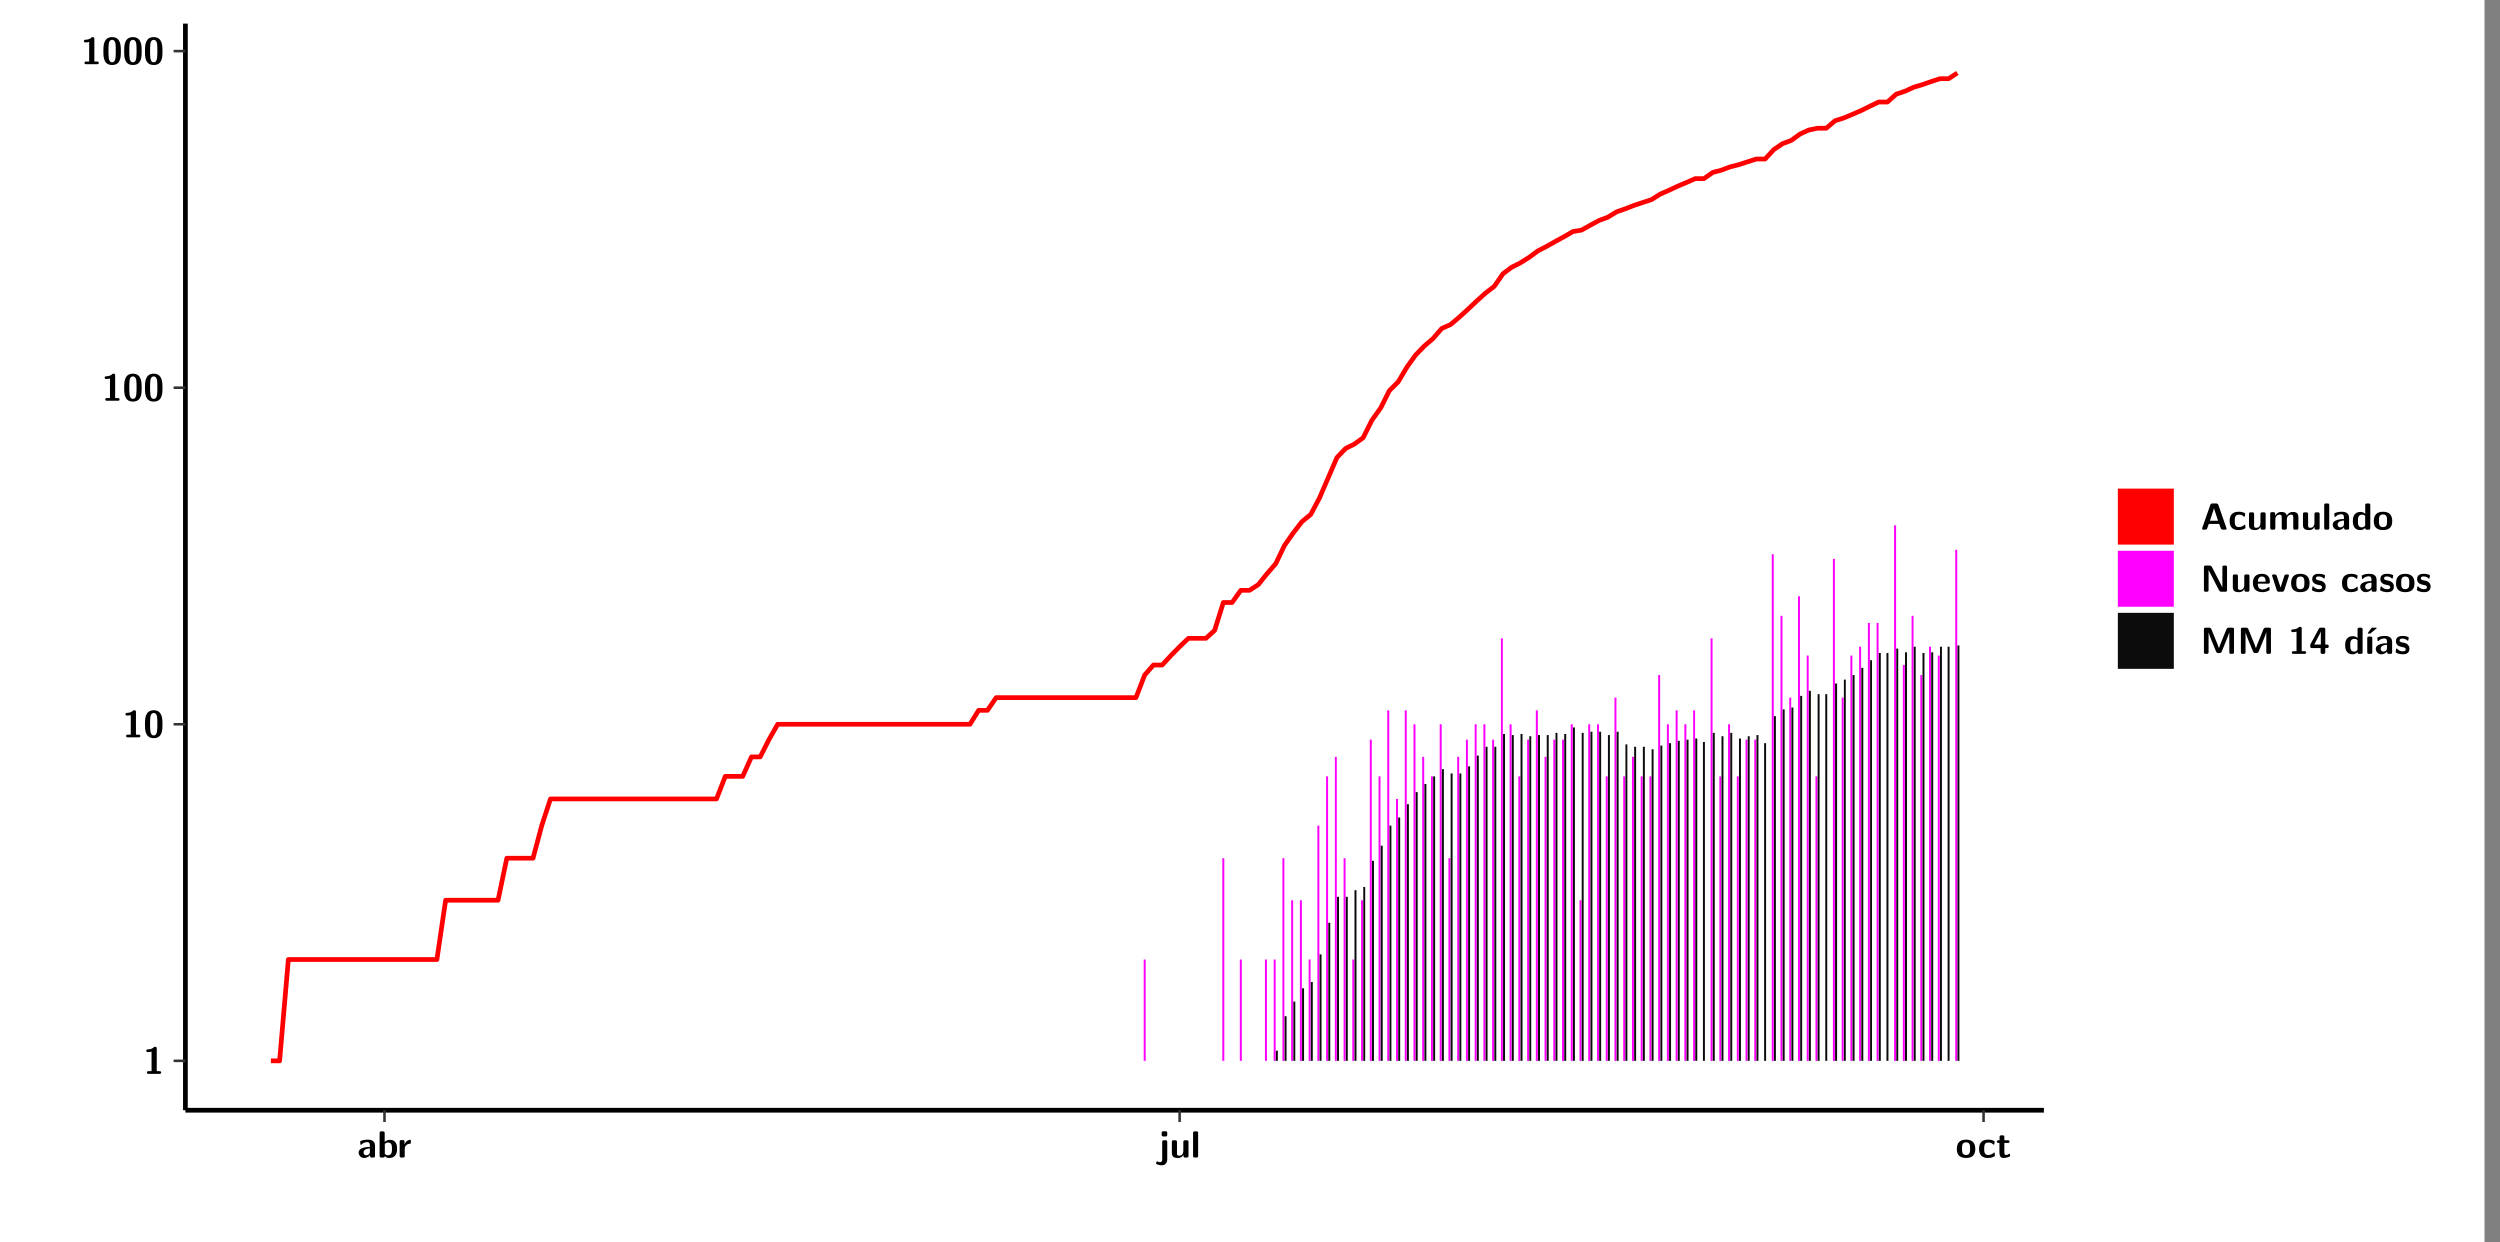 <?xml version="1.0" encoding="UTF-8"?>
<svg xmlns="http://www.w3.org/2000/svg" xmlns:xlink="http://www.w3.org/1999/xlink" width="579.653pt" height="288pt" viewBox="0 0 579.653 288" version="1.1">
<rect x="0" y="0" width="579.653" height="288" fill="#808080" stroke="none"/>
<defs>
<g>
<symbol overflow="visible" id="glyph0-0">
<path style="stroke:none;" d=""/>
</symbol>
<symbol overflow="visible" id="glyph0-1">
<path style="stroke:none;" d="M 3.109 -5.859 C 3.109 -6.016 3.109 -6.281 2.719 -6.281 C 2.547 -6.281 2.516 -6.266 2.406 -6.156 C 2.25 -6.016 1.922 -5.688 1.047 -5.672 C 0.891 -5.672 0.672 -5.609 0.672 -5.359 C 0.672 -5.047 0.969 -5.047 1.094 -5.047 C 1.344 -5.047 1.656 -5.078 1.906 -5.156 L 1.906 -0.625 L 1.234 -0.625 C 1.109 -0.625 0.812 -0.625 0.812 -0.312 C 0.812 0 1.109 0 1.234 0 L 3.719 0 C 3.828 0 4.141 0 4.141 -0.312 C 4.141 -0.625 3.828 -0.625 3.719 -0.625 L 3.109 -0.625 Z M 3.109 -5.859 "/>
</symbol>
<symbol overflow="visible" id="glyph0-2">
<path style="stroke:none;" d="M 4.438 -3 C 4.438 -4.203 4.438 -6.281 2.406 -6.281 C 0.375 -6.281 0.375 -4.219 0.375 -3 C 0.375 -1.812 0.375 0.188 2.406 0.188 C 4.438 0.188 4.438 -1.781 4.438 -3 Z M 2.406 -0.438 C 1.75 -0.438 1.656 -1.25 1.625 -1.484 C 1.562 -1.953 1.562 -2.766 1.562 -3.125 C 1.562 -3.641 1.562 -4.203 1.625 -4.641 C 1.641 -4.875 1.734 -5.641 2.406 -5.641 C 3.047 -5.641 3.156 -4.906 3.188 -4.734 C 3.25 -4.281 3.25 -3.594 3.25 -3.125 C 3.25 -2.625 3.25 -1.953 3.188 -1.469 C 3.156 -1.234 3.062 -0.438 2.406 -0.438 Z M 2.406 -0.438 "/>
</symbol>
<symbol overflow="visible" id="glyph0-3">
<path style="stroke:none;" d="M 4.062 -2.766 C 4.062 -4.156 2.734 -4.156 2.297 -4.156 C 1.891 -4.156 1.453 -4.125 0.859 -3.891 C 0.672 -3.797 0.625 -3.781 0.625 -3.688 C 0.625 -3.625 0.688 -3.109 0.688 -3.047 C 0.703 -2.984 0.75 -2.938 0.812 -2.938 C 0.844 -2.938 0.875 -2.969 0.906 -3 C 1.281 -3.391 1.719 -3.578 2.266 -3.578 C 2.734 -3.578 2.875 -3.297 2.875 -2.781 L 2.875 -2.469 C 2.562 -2.469 0.266 -2.453 0.266 -1.172 C 0.266 -0.547 0.766 0.094 1.531 0.094 C 1.828 0.094 2.484 0.016 2.906 -0.594 L 2.906 -0.422 C 2.906 -0.141 2.969 0 3.328 0 L 3.641 0 C 3.984 0 4.062 -0.109 4.062 -0.422 Z M 2.875 -1.344 C 2.875 -0.531 2.047 -0.531 2.016 -0.531 C 1.641 -0.531 1.406 -0.844 1.406 -1.188 C 1.406 -2.047 2.625 -2.109 2.875 -2.109 Z M 2.875 -1.344 "/>
</symbol>
<symbol overflow="visible" id="glyph0-4">
<path style="stroke:none;" d="M 1.703 -5.656 C 1.703 -5.938 1.641 -6.078 1.281 -6.078 L 0.953 -6.078 C 0.641 -6.078 0.531 -5.984 0.531 -5.656 L 0.531 -0.422 C 0.531 -0.109 0.625 0 0.953 0 L 1.312 0 C 1.453 0 1.719 0 1.734 -0.344 C 2.125 0.094 2.578 0.094 2.719 0.094 C 4.578 0.094 4.578 -1.594 4.578 -2.031 C 4.578 -2.453 4.578 -4.109 2.938 -4.109 C 2.219 -4.109 1.781 -3.703 1.703 -3.625 Z M 1.734 -3.172 C 1.844 -3.281 2.109 -3.484 2.5 -3.484 C 3.391 -3.484 3.391 -2.672 3.391 -2.016 C 3.391 -1.375 3.391 -0.531 2.406 -0.531 C 2.047 -0.531 1.828 -0.75 1.734 -0.875 Z M 1.734 -3.172 "/>
</symbol>
<symbol overflow="visible" id="glyph0-5">
<path style="stroke:none;" d="M 1.703 -2.016 C 1.703 -2.844 2.391 -3.188 2.938 -3.219 C 3.109 -3.234 3.125 -3.234 3.125 -3.469 L 3.125 -3.875 C 3.125 -4.047 3.125 -4.109 2.969 -4.109 C 2.719 -4.109 2.078 -4.031 1.672 -3.078 L 1.656 -3.078 L 1.656 -3.641 C 1.656 -3.922 1.594 -4.062 1.234 -4.062 L 0.953 -4.062 C 0.641 -4.062 0.531 -3.969 0.531 -3.641 L 0.531 -0.422 C 0.531 -0.109 0.625 0 0.953 0 L 1.281 0 C 1.609 0 1.703 -0.109 1.703 -0.422 Z M 1.703 -2.016 "/>
</symbol>
<symbol overflow="visible" id="glyph0-6">
<path style="stroke:none;" d="M 1.969 -5.672 C 1.969 -5.953 1.906 -6.094 1.547 -6.094 L 1.094 -6.094 C 0.766 -6.094 0.672 -5.984 0.672 -5.672 L 0.672 -5.312 C 0.672 -5.031 0.734 -4.891 1.094 -4.891 L 1.547 -4.891 C 1.875 -4.891 1.969 -5 1.969 -5.312 Z M 0.797 0.484 C 0.797 0.703 0.797 1.062 0.25 1.062 C 0.156 1.062 -0.094 1.031 -0.266 0.922 C -0.359 0.875 -0.375 0.875 -0.406 0.875 C -0.484 0.875 -0.5 0.922 -0.547 1.094 C -0.609 1.281 -0.625 1.359 -0.625 1.391 C -0.625 1.547 0.109 1.797 0.656 1.797 C 1.625 1.797 1.969 1.141 1.969 0.281 L 1.969 -3.594 C 1.969 -3.875 1.906 -4.016 1.547 -4.016 L 1.219 -4.016 C 0.891 -4.016 0.797 -3.906 0.797 -3.594 Z M 0.797 0.484 "/>
</symbol>
<symbol overflow="visible" id="glyph0-7">
<path style="stroke:none;" d="M 4.391 -3.594 C 4.391 -3.875 4.328 -4.016 3.969 -4.016 L 3.609 -4.016 C 3.281 -4.016 3.188 -3.906 3.188 -3.594 L 3.188 -1.516 C 3.188 -0.938 2.891 -0.438 2.266 -0.438 C 1.766 -0.438 1.719 -0.562 1.719 -1.031 L 1.719 -3.594 C 1.719 -3.875 1.656 -4.016 1.297 -4.016 L 0.953 -4.016 C 0.625 -4.016 0.531 -3.922 0.531 -3.594 L 0.531 -1.109 C 0.531 -0.172 1.031 0.094 1.953 0.094 C 2.188 0.094 2.812 0.094 3.219 -0.656 L 3.219 -0.422 C 3.219 -0.141 3.281 0 3.641 0 L 3.969 0 C 4.297 0 4.391 -0.109 4.391 -0.422 Z M 4.391 -3.594 "/>
</symbol>
<symbol overflow="visible" id="glyph0-8">
<path style="stroke:none;" d="M 1.703 -5.656 C 1.703 -5.938 1.641 -6.078 1.281 -6.078 L 0.953 -6.078 C 0.641 -6.078 0.531 -5.984 0.531 -5.656 L 0.531 -0.422 C 0.531 -0.109 0.625 0 0.953 0 L 1.281 0 C 1.609 0 1.703 -0.109 1.703 -0.422 Z M 1.703 -5.656 "/>
</symbol>
<symbol overflow="visible" id="glyph0-9">
<path style="stroke:none;" d="M 4.547 -1.969 C 4.547 -3.406 3.844 -4.156 2.406 -4.156 C 0.953 -4.156 0.266 -3.391 0.266 -1.969 C 0.266 -0.547 1.031 0.094 2.406 0.094 C 3.781 0.094 4.547 -0.531 4.547 -1.969 Z M 2.406 -0.594 C 1.469 -0.594 1.469 -1.375 1.469 -2.078 C 1.469 -2.75 1.469 -3.531 2.406 -3.531 C 3.344 -3.531 3.344 -2.766 3.344 -2.078 C 3.344 -1.391 3.344 -0.594 2.406 -0.594 Z M 2.406 -0.594 "/>
</symbol>
<symbol overflow="visible" id="glyph0-10">
<path style="stroke:none;" d="M 4 -0.438 C 4 -0.531 3.969 -0.938 3.953 -1.047 C 3.953 -1.078 3.938 -1.172 3.844 -1.172 C 3.812 -1.172 3.797 -1.172 3.703 -1.078 C 3.562 -0.953 3.141 -0.594 2.422 -0.594 C 1.516 -0.594 1.516 -1.469 1.516 -2.031 C 1.516 -2.75 1.562 -3.484 2.453 -3.484 C 3.031 -3.484 3.266 -3.344 3.578 -3.078 C 3.688 -2.984 3.703 -2.984 3.734 -2.984 C 3.828 -2.984 3.844 -3.062 3.844 -3.094 C 3.859 -3.172 3.953 -3.656 3.953 -3.703 C 3.953 -3.781 3.891 -3.812 3.75 -3.891 C 3.328 -4.078 3.062 -4.156 2.453 -4.156 C 1.141 -4.156 0.328 -3.547 0.328 -2.016 C 0.328 -0.562 1.078 0.094 2.406 0.094 C 2.641 0.094 3.172 0.094 3.75 -0.203 C 4 -0.344 4 -0.344 4 -0.438 Z M 4 -0.438 "/>
</symbol>
<symbol overflow="visible" id="glyph0-11">
<path style="stroke:none;" d="M 1.906 -3.391 L 2.688 -3.391 C 2.797 -3.391 3.109 -3.391 3.109 -3.703 C 3.109 -4.016 2.797 -4.016 2.688 -4.016 L 1.906 -4.016 L 1.906 -4.75 C 1.906 -5.016 1.844 -5.156 1.484 -5.156 L 1.219 -5.156 C 0.906 -5.156 0.797 -5.062 0.797 -4.75 L 0.797 -4.016 L 0.594 -4.016 C 0.5 -4.016 0.172 -4.016 0.172 -3.703 C 0.172 -3.391 0.484 -3.391 0.594 -3.391 L 0.766 -3.391 L 0.766 -1.172 C 0.766 -0.281 1.094 0.094 1.688 0.094 C 1.766 0.094 2.156 0.094 2.609 -0.047 C 2.766 -0.094 3.266 -0.25 3.266 -0.406 C 3.266 -0.438 3.25 -0.5 3.203 -0.688 C 3.156 -0.859 3.141 -0.906 3.062 -0.906 C 3.016 -0.906 3 -0.906 2.953 -0.844 C 2.859 -0.781 2.625 -0.594 2.25 -0.594 C 2.047 -0.594 1.906 -0.734 1.906 -1.312 Z M 1.906 -3.391 "/>
</symbol>
<symbol overflow="visible" id="glyph0-12">
<path style="stroke:none;" d="M 4.156 -5.703 C 4.031 -6.078 3.766 -6.078 3.594 -6.078 L 2.828 -6.078 C 2.641 -6.078 2.391 -6.078 2.266 -5.703 L 0.406 -0.406 C 0.375 -0.297 0.375 -0.281 0.375 -0.234 C 0.375 0 0.594 0 0.703 0 L 1.031 0 C 1.188 0 1.453 0 1.578 -0.344 L 1.922 -1.328 L 4.344 -1.328 L 4.641 -0.484 C 4.75 -0.172 4.812 0 5.234 0 L 5.703 0 C 5.828 0 6.047 0 6.047 -0.234 C 6.047 -0.281 6.047 -0.297 6 -0.406 Z M 2.812 -3.938 C 2.938 -4.328 3.062 -4.656 3.125 -4.969 L 3.141 -4.969 C 3.188 -4.766 3.188 -4.75 3.25 -4.547 L 4.078 -2.078 L 2.188 -2.078 Z M 2.812 -3.938 "/>
</symbol>
<symbol overflow="visible" id="glyph0-13">
<path style="stroke:none;" d="M 7.062 -2.844 C 7.062 -3.75 6.672 -4.109 5.781 -4.109 C 5.156 -4.109 4.688 -3.828 4.359 -3.25 C 4.219 -4.078 3.484 -4.109 3.109 -4.109 C 2.938 -4.109 2.578 -4.109 2.188 -3.828 C 1.906 -3.625 1.734 -3.344 1.672 -3.203 L 1.672 -3.641 C 1.672 -3.922 1.609 -4.062 1.25 -4.062 L 0.953 -4.062 C 0.625 -4.062 0.531 -3.969 0.531 -3.641 L 0.531 -0.422 C 0.531 -0.109 0.625 0 0.953 0 L 1.297 0 C 1.625 0 1.719 -0.109 1.719 -0.422 L 1.719 -2.359 C 1.719 -3.141 2.25 -3.484 2.688 -3.484 C 3.109 -3.484 3.203 -3.297 3.203 -2.828 L 3.203 -0.422 C 3.203 -0.109 3.297 0 3.625 0 L 3.969 0 C 4.297 0 4.391 -0.109 4.391 -0.422 L 4.391 -2.359 C 4.391 -3.141 4.922 -3.484 5.359 -3.484 C 5.781 -3.484 5.875 -3.297 5.875 -2.828 L 5.875 -0.422 C 5.875 -0.109 5.969 0 6.297 0 L 6.641 0 C 6.984 0 7.062 -0.109 7.062 -0.422 Z M 7.062 -2.844 "/>
</symbol>
<symbol overflow="visible" id="glyph0-14">
<path style="stroke:none;" d="M 4.375 -5.656 C 4.375 -5.938 4.312 -6.078 3.953 -6.078 L 3.625 -6.078 C 3.297 -6.078 3.203 -5.969 3.203 -5.656 L 3.203 -3.672 C 2.812 -4.047 2.375 -4.109 2.109 -4.109 C 0.328 -4.109 0.328 -2.422 0.328 -2 C 0.328 -1.594 0.328 0.094 2.062 0.094 C 2.422 0.094 2.812 -0.016 3.188 -0.406 C 3.188 -0.094 3.297 0 3.609 0 L 3.953 0 C 4.281 0 4.375 -0.109 4.375 -0.422 Z M 3.188 -1.094 C 3.188 -0.953 3.188 -0.875 2.922 -0.688 C 2.703 -0.547 2.5 -0.531 2.406 -0.531 C 1.516 -0.531 1.516 -1.344 1.516 -2 C 1.516 -2.656 1.516 -3.484 2.5 -3.484 C 2.75 -3.484 2.984 -3.391 3.188 -3.203 Z M 3.188 -1.094 "/>
</symbol>
<symbol overflow="visible" id="glyph0-15">
<path style="stroke:none;" d="M 2.656 -5.734 C 2.469 -6.078 2.203 -6.078 2.031 -6.078 L 1.219 -6.078 C 0.906 -6.078 0.797 -5.984 0.797 -5.656 L 0.797 -0.422 C 0.797 -0.109 0.891 0 1.219 0 L 1.453 0 C 1.781 0 1.875 -0.109 1.875 -0.422 L 1.875 -5.016 L 1.891 -5.016 L 4.297 -0.344 C 4.484 0 4.75 0 4.922 0 L 5.734 0 C 6.062 0 6.156 -0.109 6.156 -0.422 L 6.156 -5.656 C 6.156 -5.938 6.094 -6.078 5.734 -6.078 L 5.5 -6.078 C 5.156 -6.078 5.078 -5.969 5.078 -5.656 L 5.078 -1.062 L 5.062 -1.062 Z M 2.656 -5.734 "/>
</symbol>
<symbol overflow="visible" id="glyph0-16">
<path style="stroke:none;" d="M 3.781 -1.875 C 3.984 -1.875 4.203 -1.891 4.203 -2.281 C 4.203 -3.406 3.672 -4.156 2.359 -4.156 C 0.969 -4.156 0.266 -3.375 0.266 -2.047 C 0.266 -0.609 1.109 0.094 2.484 0.094 C 2.812 0.094 3.312 0.047 3.891 -0.234 C 4.078 -0.328 4.141 -0.359 4.141 -0.469 C 4.141 -0.531 4.125 -0.781 4.109 -0.844 C 4.078 -1.125 4.062 -1.125 3.984 -1.125 C 3.953 -1.125 3.938 -1.125 3.844 -1.047 C 3.328 -0.594 2.797 -0.531 2.516 -0.531 C 1.531 -0.531 1.422 -1.312 1.391 -1.875 Z M 1.406 -2.344 C 1.422 -2.875 1.609 -3.531 2.359 -3.531 C 3.062 -3.531 3.203 -3.031 3.219 -2.344 Z M 1.406 -2.344 "/>
</symbol>
<symbol overflow="visible" id="glyph0-17">
<path style="stroke:none;" d="M 4.109 -3.609 C 4.141 -3.719 4.141 -3.75 4.141 -3.766 C 4.141 -4.016 3.922 -4.016 3.797 -4.016 L 3.609 -4.016 C 3.25 -4.016 3.141 -3.891 3.062 -3.641 L 2.203 -0.984 L 1.328 -3.641 C 1.266 -3.828 1.203 -4.016 0.781 -4.016 L 0.578 -4.016 C 0.453 -4.016 0.234 -4.016 0.234 -3.766 C 0.234 -3.75 0.234 -3.719 0.266 -3.609 L 1.312 -0.375 C 1.438 0 1.703 0 1.859 0 L 2.5 0 C 2.672 0 2.938 0 3.062 -0.375 Z M 4.109 -3.609 "/>
</symbol>
<symbol overflow="visible" id="glyph0-18">
<path style="stroke:none;" d="M 3.469 -1.234 C 3.469 -1.734 3.203 -2.031 3.047 -2.172 C 2.703 -2.484 2.391 -2.547 2.031 -2.609 C 1.547 -2.703 1.188 -2.766 1.188 -3.109 C 1.188 -3.469 1.484 -3.547 1.828 -3.547 C 2.406 -3.547 2.719 -3.328 2.953 -3.125 C 3.047 -3.047 3.062 -3.047 3.094 -3.047 C 3.188 -3.047 3.203 -3.125 3.203 -3.156 C 3.219 -3.219 3.312 -3.719 3.312 -3.766 C 3.312 -3.906 2.844 -4.031 2.75 -4.062 C 2.406 -4.156 2.125 -4.156 1.891 -4.156 C 1.5 -4.156 0.328 -4.156 0.328 -2.906 C 0.328 -2.484 0.516 -2.219 0.75 -2 C 1.062 -1.734 1.406 -1.672 1.906 -1.562 C 2.156 -1.531 2.609 -1.453 2.609 -1.062 C 2.609 -0.656 2.266 -0.594 1.922 -0.594 C 1.531 -0.594 1.047 -0.703 0.625 -1.188 C 0.594 -1.234 0.562 -1.266 0.516 -1.266 C 0.422 -1.266 0.406 -1.188 0.391 -1.125 C 0.375 -1.016 0.266 -0.516 0.266 -0.422 C 0.266 -0.266 0.922 -0.062 0.922 -0.047 C 1.406 0.094 1.766 0.094 1.922 0.094 C 2.359 0.094 3.469 0.062 3.469 -1.234 Z M 3.469 -1.234 "/>
</symbol>
<symbol overflow="visible" id="glyph0-19">
<path style="stroke:none;" d="M 4.859 -2.859 C 4.688 -2.422 4.359 -1.609 4.281 -1.312 C 4.203 -1.625 3.844 -2.484 3.656 -2.953 L 2.531 -5.719 C 2.391 -6.078 2.109 -6.078 1.953 -6.078 L 1.219 -6.078 C 0.906 -6.078 0.797 -5.984 0.797 -5.656 L 0.797 -0.422 C 0.797 -0.109 0.891 0 1.219 0 L 1.453 0 C 1.781 0 1.875 -0.109 1.875 -0.422 L 1.875 -4.953 L 1.891 -4.953 C 1.984 -4.562 2.375 -3.578 2.578 -3.062 L 3.609 -0.562 C 3.766 -0.188 3.969 -0.188 4.266 -0.188 C 4.562 -0.188 4.781 -0.188 4.938 -0.562 L 6.062 -3.328 C 6.141 -3.531 6.625 -4.719 6.672 -4.953 L 6.688 -4.953 L 6.688 -0.422 C 6.688 -0.141 6.75 0 7.109 0 L 7.344 0 C 7.672 0 7.766 -0.109 7.766 -0.422 L 7.766 -5.656 C 7.766 -5.938 7.703 -6.078 7.344 -6.078 L 6.609 -6.078 C 6.391 -6.078 6.172 -6.062 6.016 -5.703 Z M 4.859 -2.859 "/>
</symbol>
<symbol overflow="visible" id="glyph0-20">
<path style="stroke:none;" d="M 0.344 -2.297 C 0.266 -2.172 0.266 -2.141 0.266 -1.984 L 0.266 -1.766 C 0.266 -1.484 0.328 -1.344 0.688 -1.344 L 2.672 -1.344 L 2.672 -0.422 C 2.672 -0.141 2.719 0 3.078 0 L 3.328 0 C 3.656 0 3.75 -0.109 3.75 -0.422 L 3.75 -1.344 L 4.125 -1.344 C 4.391 -1.344 4.547 -1.406 4.547 -1.75 C 4.547 -2.078 4.422 -2.172 4.125 -2.172 L 3.75 -2.172 L 3.75 -5.656 C 3.75 -5.984 3.656 -6.078 3.328 -6.078 L 2.688 -6.078 C 2.531 -6.078 2.391 -6.078 2.281 -5.875 Z M 1.188 -2.172 C 2.578 -4.75 2.672 -5.016 2.703 -5.156 L 2.719 -5.156 L 2.719 -2.172 Z M 1.188 -2.172 "/>
</symbol>
<symbol overflow="visible" id="glyph0-21">
<path style="stroke:none;" d="M 3.906 -5.844 C 3.953 -5.875 4 -5.922 4 -5.969 C 4 -6.078 3.906 -6.078 3.766 -6.078 L 3.047 -6.078 C 2.875 -6.078 2.859 -6.078 2.781 -5.984 L 2.031 -4.953 C 1.953 -4.859 1.953 -4.844 1.953 -4.828 C 1.953 -4.703 2.047 -4.703 2.188 -4.703 L 2.516 -4.703 Z M 3.906 -5.844 "/>
</symbol>
<symbol overflow="visible" id="glyph0-22">
<path style="stroke:none;" d="M 1.703 -3.594 C 1.703 -3.875 1.641 -4.016 1.281 -4.016 L 0.953 -4.016 C 0.641 -4.016 0.531 -3.922 0.531 -3.594 L 0.531 -0.422 C 0.531 -0.109 0.625 0 0.953 0 L 1.281 0 C 1.609 0 1.703 -0.109 1.703 -0.422 Z M 1.703 -3.594 "/>
</symbol>
</g>
<clipPath id="clip1">
  <path d="M 0 0 L 576.008 0 L 576.008 288 L 0 288 Z M 0 0 "/>
</clipPath>
<clipPath id="clip2">
  <path d="M 42.988 5.477 L 473.898 5.477 L 473.898 257.414 L 42.988 257.414 Z M 42.988 5.477 "/>
</clipPath>
</defs>
<g id="surface1">
<g clip-path="url(#clip1)" clip-rule="nonzero">
<path style="fill-rule:nonzero;fill:rgb(100%,100%,100%);fill-opacity:1;stroke-width:0.598;stroke-linecap:round;stroke-linejoin:round;stroke:rgb(100%,100%,100%);stroke-opacity:1;stroke-miterlimit:10;" d="M 0 0 L 0 288.004 L 576.008 288.004 L 576.008 0 Z M 0 0 " transform="matrix(1,0,0,-1,0,288)"/>
</g>
<g clip-path="url(#clip2)" clip-rule="nonzero">
<path style=" stroke:none;fill-rule:nonzero;fill:rgb(100%,100%,100%);fill-opacity:1;" d="M 42.988 257.414 L 42.988 5.477 L 473.898 5.477 L 473.898 257.414 Z M 42.988 257.414 "/>
</g>
<path style=" stroke:none;fill-rule:nonzero;fill:rgb(100%,0%,100%);fill-opacity:1;" d="M 265.18 245.969 L 265.18 222.477 L 265.637 222.477 L 265.637 245.969 Z M 265.18 245.969 "/>
<path style=" stroke:none;fill-rule:nonzero;fill:rgb(100%,0%,100%);fill-opacity:1;" d="M 283.41 245.969 L 283.41 198.984 L 283.871 198.984 L 283.871 245.969 Z M 283.41 245.969 "/>
<path style=" stroke:none;fill-rule:nonzero;fill:rgb(100%,0%,100%);fill-opacity:1;" d="M 287.465 245.969 L 287.465 222.477 L 287.926 222.477 L 287.926 245.969 Z M 287.465 245.969 "/>
<path style=" stroke:none;fill-rule:nonzero;fill:rgb(100%,0%,100%);fill-opacity:1;" d="M 293.293 245.969 L 293.293 222.477 L 293.754 222.477 L 293.754 245.969 Z M 293.293 245.969 "/>
<path style=" stroke:none;fill-rule:nonzero;fill:rgb(100%,0%,100%);fill-opacity:1;" d="M 295.316 245.969 L 295.316 222.477 L 295.773 222.477 L 295.773 245.969 Z M 295.316 245.969 "/>
<path style=" stroke:none;fill-rule:nonzero;fill:rgb(4.999%,4.999%,4.999%);fill-opacity:1;" d="M 295.824 245.969 L 295.824 243.625 L 296.281 243.625 L 296.281 245.969 Z M 295.824 245.969 "/>
<path style=" stroke:none;fill-rule:nonzero;fill:rgb(100%,0%,100%);fill-opacity:1;" d="M 297.348 245.969 L 297.348 198.984 L 297.797 198.984 L 297.797 245.969 Z M 297.348 245.969 "/>
<path style=" stroke:none;fill-rule:nonzero;fill:rgb(4.999%,4.999%,4.999%);fill-opacity:1;" d="M 297.848 245.969 L 297.848 235.617 L 298.305 235.617 L 298.305 245.969 Z M 297.848 245.969 "/>
<path style=" stroke:none;fill-rule:nonzero;fill:rgb(100%,0%,100%);fill-opacity:1;" d="M 299.371 245.969 L 299.371 208.734 L 299.828 208.734 L 299.828 245.969 Z M 299.371 245.969 "/>
<path style=" stroke:none;fill-rule:nonzero;fill:rgb(4.999%,4.999%,4.999%);fill-opacity:1;" d="M 299.879 245.969 L 299.879 232.219 L 300.328 232.219 L 300.328 245.969 Z M 299.879 245.969 "/>
<path style=" stroke:none;fill-rule:nonzero;fill:rgb(100%,0%,100%);fill-opacity:1;" d="M 301.395 245.969 L 301.395 208.734 L 301.852 208.734 L 301.852 245.969 Z M 301.395 245.969 "/>
<path style=" stroke:none;fill-rule:nonzero;fill:rgb(4.999%,4.999%,4.999%);fill-opacity:1;" d="M 301.902 245.969 L 301.902 229.141 L 302.359 229.141 L 302.359 245.969 Z M 301.902 245.969 "/>
<path style=" stroke:none;fill-rule:nonzero;fill:rgb(100%,0%,100%);fill-opacity:1;" d="M 303.426 245.969 L 303.426 222.477 L 303.875 222.477 L 303.875 245.969 Z M 303.426 245.969 "/>
<path style=" stroke:none;fill-rule:nonzero;fill:rgb(4.999%,4.999%,4.999%);fill-opacity:1;" d="M 303.926 245.969 L 303.926 227.695 L 304.383 227.695 L 304.383 245.969 Z M 303.926 245.969 "/>
<path style=" stroke:none;fill-rule:nonzero;fill:rgb(100%,0%,100%);fill-opacity:1;" d="M 305.449 245.969 L 305.449 191.422 L 305.906 191.422 L 305.906 245.969 Z M 305.449 245.969 "/>
<path style=" stroke:none;fill-rule:nonzero;fill:rgb(4.999%,4.999%,4.999%);fill-opacity:1;" d="M 305.957 245.969 L 305.957 221.281 L 306.414 221.281 L 306.414 245.969 Z M 305.957 245.969 "/>
<path style=" stroke:none;fill-rule:nonzero;fill:rgb(100%,0%,100%);fill-opacity:1;" d="M 307.473 245.969 L 307.473 180.012 L 307.93 180.012 L 307.93 245.969 Z M 307.473 245.969 "/>
<path style=" stroke:none;fill-rule:nonzero;fill:rgb(4.999%,4.999%,4.999%);fill-opacity:1;" d="M 307.98 245.969 L 307.98 213.957 L 308.438 213.957 L 308.438 245.969 Z M 307.98 245.969 "/>
<path style=" stroke:none;fill-rule:nonzero;fill:rgb(100%,0%,100%);fill-opacity:1;" d="M 309.504 245.969 L 309.504 175.492 L 309.953 175.492 L 309.953 245.969 Z M 309.504 245.969 "/>
<path style=" stroke:none;fill-rule:nonzero;fill:rgb(4.999%,4.999%,4.999%);fill-opacity:1;" d="M 310.012 245.969 L 310.012 207.93 L 310.461 207.93 L 310.461 245.969 Z M 310.012 245.969 "/>
<path style=" stroke:none;fill-rule:nonzero;fill:rgb(100%,0%,100%);fill-opacity:1;" d="M 311.527 245.969 L 311.527 198.984 L 311.984 198.984 L 311.984 245.969 Z M 311.527 245.969 "/>
<path style=" stroke:none;fill-rule:nonzero;fill:rgb(4.999%,4.999%,4.999%);fill-opacity:1;" d="M 312.035 245.969 L 312.035 207.93 L 312.492 207.93 L 312.492 245.969 Z M 312.035 245.969 "/>
<path style=" stroke:none;fill-rule:nonzero;fill:rgb(100%,0%,100%);fill-opacity:1;" d="M 313.547 245.969 L 313.547 222.477 L 314.008 222.477 L 314.008 245.969 Z M 313.547 245.969 "/>
<path style=" stroke:none;fill-rule:nonzero;fill:rgb(4.999%,4.999%,4.999%);fill-opacity:1;" d="M 314.055 245.969 L 314.055 206.395 L 314.516 206.395 L 314.516 245.969 Z M 314.055 245.969 "/>
<path style=" stroke:none;fill-rule:nonzero;fill:rgb(100%,0%,100%);fill-opacity:1;" d="M 315.582 245.969 L 315.582 208.734 L 316.039 208.734 L 316.039 245.969 Z M 315.582 245.969 "/>
<path style=" stroke:none;fill-rule:nonzero;fill:rgb(4.999%,4.999%,4.999%);fill-opacity:1;" d="M 316.09 245.969 L 316.09 205.648 L 316.535 205.648 L 316.535 245.969 Z M 316.09 245.969 "/>
<path style=" stroke:none;fill-rule:nonzero;fill:rgb(100%,0%,100%);fill-opacity:1;" d="M 317.602 245.969 L 317.602 171.496 L 318.062 171.496 L 318.062 245.969 Z M 317.602 245.969 "/>
<path style=" stroke:none;fill-rule:nonzero;fill:rgb(4.999%,4.999%,4.999%);fill-opacity:1;" d="M 318.109 245.969 L 318.109 199.59 L 318.57 199.59 L 318.57 245.969 Z M 318.109 245.969 "/>
<path style=" stroke:none;fill-rule:nonzero;fill:rgb(100%,0%,100%);fill-opacity:1;" d="M 319.637 245.969 L 319.637 180.012 L 320.082 180.012 L 320.082 245.969 Z M 319.637 245.969 "/>
<path style=" stroke:none;fill-rule:nonzero;fill:rgb(4.999%,4.999%,4.999%);fill-opacity:1;" d="M 320.133 245.969 L 320.133 196.082 L 320.594 196.082 L 320.594 245.969 Z M 320.133 245.969 "/>
<path style=" stroke:none;fill-rule:nonzero;fill:rgb(100%,0%,100%);fill-opacity:1;" d="M 321.656 245.969 L 321.656 164.699 L 322.117 164.699 L 322.117 245.969 Z M 321.656 245.969 "/>
<path style=" stroke:none;fill-rule:nonzero;fill:rgb(4.999%,4.999%,4.999%);fill-opacity:1;" d="M 322.168 245.969 L 322.168 191.422 L 322.613 191.422 L 322.613 245.969 Z M 322.168 245.969 "/>
<path style=" stroke:none;fill-rule:nonzero;fill:rgb(100%,0%,100%);fill-opacity:1;" d="M 323.68 245.969 L 323.68 185.242 L 324.137 185.242 L 324.137 245.969 Z M 323.68 245.969 "/>
<path style=" stroke:none;fill-rule:nonzero;fill:rgb(4.999%,4.999%,4.999%);fill-opacity:1;" d="M 324.188 245.969 L 324.188 189.539 L 324.648 189.539 L 324.648 245.969 Z M 324.188 245.969 "/>
<path style=" stroke:none;fill-rule:nonzero;fill:rgb(100%,0%,100%);fill-opacity:1;" d="M 325.711 245.969 L 325.711 164.699 L 326.16 164.699 L 326.16 245.969 Z M 325.711 245.969 "/>
<path style=" stroke:none;fill-rule:nonzero;fill:rgb(4.999%,4.999%,4.999%);fill-opacity:1;" d="M 326.211 245.969 L 326.211 186.469 L 326.668 186.469 L 326.668 245.969 Z M 326.211 245.969 "/>
<path style=" stroke:none;fill-rule:nonzero;fill:rgb(100%,0%,100%);fill-opacity:1;" d="M 327.734 245.969 L 327.734 167.93 L 328.195 167.93 L 328.195 245.969 Z M 327.734 245.969 "/>
<path style=" stroke:none;fill-rule:nonzero;fill:rgb(4.999%,4.999%,4.999%);fill-opacity:1;" d="M 328.242 245.969 L 328.242 183.66 L 328.703 183.66 L 328.703 245.969 Z M 328.242 245.969 "/>
<path style=" stroke:none;fill-rule:nonzero;fill:rgb(100%,0%,100%);fill-opacity:1;" d="M 329.758 245.969 L 329.758 175.492 L 330.215 175.492 L 330.215 245.969 Z M 329.758 245.969 "/>
<path style=" stroke:none;fill-rule:nonzero;fill:rgb(4.999%,4.999%,4.999%);fill-opacity:1;" d="M 330.266 245.969 L 330.266 181.785 L 330.723 181.785 L 330.723 245.969 Z M 330.266 245.969 "/>
<path style=" stroke:none;fill-rule:nonzero;fill:rgb(100%,0%,100%);fill-opacity:1;" d="M 331.789 245.969 L 331.789 180.012 L 332.238 180.012 L 332.238 245.969 Z M 331.789 245.969 "/>
<path style=" stroke:none;fill-rule:nonzero;fill:rgb(4.999%,4.999%,4.999%);fill-opacity:1;" d="M 332.297 245.969 L 332.297 180.012 L 332.746 180.012 L 332.746 245.969 Z M 332.297 245.969 "/>
<path style=" stroke:none;fill-rule:nonzero;fill:rgb(100%,0%,100%);fill-opacity:1;" d="M 333.812 245.969 L 333.812 167.93 L 334.27 167.93 L 334.27 245.969 Z M 333.812 245.969 "/>
<path style=" stroke:none;fill-rule:nonzero;fill:rgb(4.999%,4.999%,4.999%);fill-opacity:1;" d="M 334.32 245.969 L 334.32 178.328 L 334.777 178.328 L 334.777 245.969 Z M 334.32 245.969 "/>
<path style=" stroke:none;fill-rule:nonzero;fill:rgb(100%,0%,100%);fill-opacity:1;" d="M 335.836 245.969 L 335.836 198.984 L 336.293 198.984 L 336.293 245.969 Z M 335.836 245.969 "/>
<path style=" stroke:none;fill-rule:nonzero;fill:rgb(4.999%,4.999%,4.999%);fill-opacity:1;" d="M 336.344 245.969 L 336.344 179.336 L 336.801 179.336 L 336.801 245.969 Z M 336.344 245.969 "/>
<path style=" stroke:none;fill-rule:nonzero;fill:rgb(100%,0%,100%);fill-opacity:1;" d="M 337.867 245.969 L 337.867 175.492 L 338.324 175.492 L 338.324 245.969 Z M 337.867 245.969 "/>
<path style=" stroke:none;fill-rule:nonzero;fill:rgb(4.999%,4.999%,4.999%);fill-opacity:1;" d="M 338.375 245.969 L 338.375 179.336 L 338.824 179.336 L 338.824 245.969 Z M 338.375 245.969 "/>
<path style=" stroke:none;fill-rule:nonzero;fill:rgb(100%,0%,100%);fill-opacity:1;" d="M 339.891 245.969 L 339.891 171.496 L 340.348 171.496 L 340.348 245.969 Z M 339.891 245.969 "/>
<path style=" stroke:none;fill-rule:nonzero;fill:rgb(4.999%,4.999%,4.999%);fill-opacity:1;" d="M 340.398 245.969 L 340.398 177.684 L 340.855 177.684 L 340.855 245.969 Z M 340.398 245.969 "/>
<path style=" stroke:none;fill-rule:nonzero;fill:rgb(100%,0%,100%);fill-opacity:1;" d="M 341.922 245.969 L 341.922 167.93 L 342.371 167.93 L 342.371 245.969 Z M 341.922 245.969 "/>
<path style=" stroke:none;fill-rule:nonzero;fill:rgb(4.999%,4.999%,4.999%);fill-opacity:1;" d="M 342.422 245.969 L 342.422 175.191 L 342.879 175.191 L 342.879 245.969 Z M 342.422 245.969 "/>
<path style=" stroke:none;fill-rule:nonzero;fill:rgb(100%,0%,100%);fill-opacity:1;" d="M 343.945 245.969 L 343.945 167.93 L 344.402 167.93 L 344.402 245.969 Z M 343.945 245.969 "/>
<path style=" stroke:none;fill-rule:nonzero;fill:rgb(4.999%,4.999%,4.999%);fill-opacity:1;" d="M 344.453 245.969 L 344.453 173.148 L 344.902 173.148 L 344.902 245.969 Z M 344.453 245.969 "/>
<path style=" stroke:none;fill-rule:nonzero;fill:rgb(100%,0%,100%);fill-opacity:1;" d="M 345.969 245.969 L 345.969 171.496 L 346.426 171.496 L 346.426 245.969 Z M 345.969 245.969 "/>
<path style=" stroke:none;fill-rule:nonzero;fill:rgb(4.999%,4.999%,4.999%);fill-opacity:1;" d="M 346.477 245.969 L 346.477 173.148 L 346.934 173.148 L 346.934 245.969 Z M 346.477 245.969 "/>
<path style=" stroke:none;fill-rule:nonzero;fill:rgb(100%,0%,100%);fill-opacity:1;" d="M 348 245.969 L 348 148.004 L 348.449 148.004 L 348.449 245.969 Z M 348 245.969 "/>
<path style=" stroke:none;fill-rule:nonzero;fill:rgb(4.999%,4.999%,4.999%);fill-opacity:1;" d="M 348.496 245.969 L 348.496 170.18 L 348.957 170.18 L 348.957 245.969 Z M 348.496 245.969 "/>
<path style=" stroke:none;fill-rule:nonzero;fill:rgb(100%,0%,100%);fill-opacity:1;" d="M 350.023 245.969 L 350.023 167.93 L 350.48 167.93 L 350.48 245.969 Z M 350.023 245.969 "/>
<path style=" stroke:none;fill-rule:nonzero;fill:rgb(4.999%,4.999%,4.999%);fill-opacity:1;" d="M 350.531 245.969 L 350.531 170.438 L 350.988 170.438 L 350.988 245.969 Z M 350.531 245.969 "/>
<path style=" stroke:none;fill-rule:nonzero;fill:rgb(100%,0%,100%);fill-opacity:1;" d="M 352.043 245.969 L 352.043 180.012 L 352.504 180.012 L 352.504 245.969 Z M 352.043 245.969 "/>
<path style=" stroke:none;fill-rule:nonzero;fill:rgb(4.999%,4.999%,4.999%);fill-opacity:1;" d="M 352.551 245.969 L 352.551 170.18 L 353.012 170.18 L 353.012 245.969 Z M 352.551 245.969 "/>
<path style=" stroke:none;fill-rule:nonzero;fill:rgb(100%,0%,100%);fill-opacity:1;" d="M 354.078 245.969 L 354.078 171.496 L 354.523 171.496 L 354.523 245.969 Z M 354.078 245.969 "/>
<path style=" stroke:none;fill-rule:nonzero;fill:rgb(4.999%,4.999%,4.999%);fill-opacity:1;" d="M 354.586 245.969 L 354.586 170.699 L 355.035 170.699 L 355.035 245.969 Z M 354.586 245.969 "/>
<path style=" stroke:none;fill-rule:nonzero;fill:rgb(100%,0%,100%);fill-opacity:1;" d="M 356.098 245.969 L 356.098 164.699 L 356.559 164.699 L 356.559 245.969 Z M 356.098 245.969 "/>
<path style=" stroke:none;fill-rule:nonzero;fill:rgb(4.999%,4.999%,4.999%);fill-opacity:1;" d="M 356.605 245.969 L 356.605 170.438 L 357.066 170.438 L 357.066 245.969 Z M 356.605 245.969 "/>
<path style=" stroke:none;fill-rule:nonzero;fill:rgb(100%,0%,100%);fill-opacity:1;" d="M 358.121 245.969 L 358.121 175.492 L 358.578 175.492 L 358.578 245.969 Z M 358.121 245.969 "/>
<path style=" stroke:none;fill-rule:nonzero;fill:rgb(4.999%,4.999%,4.999%);fill-opacity:1;" d="M 358.629 245.969 L 358.629 170.438 L 359.09 170.438 L 359.09 245.969 Z M 358.629 245.969 "/>
<path style=" stroke:none;fill-rule:nonzero;fill:rgb(100%,0%,100%);fill-opacity:1;" d="M 360.152 245.969 L 360.152 171.496 L 360.613 171.496 L 360.613 245.969 Z M 360.152 245.969 "/>
<path style=" stroke:none;fill-rule:nonzero;fill:rgb(4.999%,4.999%,4.999%);fill-opacity:1;" d="M 360.664 245.969 L 360.664 169.922 L 361.109 169.922 L 361.109 245.969 Z M 360.664 245.969 "/>
<path style=" stroke:none;fill-rule:nonzero;fill:rgb(100%,0%,100%);fill-opacity:1;" d="M 362.176 245.969 L 362.176 171.496 L 362.637 171.496 L 362.637 245.969 Z M 362.176 245.969 "/>
<path style=" stroke:none;fill-rule:nonzero;fill:rgb(4.999%,4.999%,4.999%);fill-opacity:1;" d="M 362.684 245.969 L 362.684 170.18 L 363.145 170.18 L 363.145 245.969 Z M 362.684 245.969 "/>
<path style=" stroke:none;fill-rule:nonzero;fill:rgb(100%,0%,100%);fill-opacity:1;" d="M 364.199 245.969 L 364.199 167.93 L 364.656 167.93 L 364.656 245.969 Z M 364.199 245.969 "/>
<path style=" stroke:none;fill-rule:nonzero;fill:rgb(4.999%,4.999%,4.999%);fill-opacity:1;" d="M 364.707 245.969 L 364.707 168.664 L 365.164 168.664 L 365.164 245.969 Z M 364.707 245.969 "/>
<path style=" stroke:none;fill-rule:nonzero;fill:rgb(100%,0%,100%);fill-opacity:1;" d="M 366.23 245.969 L 366.23 208.734 L 366.691 208.734 L 366.691 245.969 Z M 366.23 245.969 "/>
<path style=" stroke:none;fill-rule:nonzero;fill:rgb(4.999%,4.999%,4.999%);fill-opacity:1;" d="M 366.738 245.969 L 366.738 169.922 L 367.188 169.922 L 367.188 245.969 Z M 366.738 245.969 "/>
<path style=" stroke:none;fill-rule:nonzero;fill:rgb(100%,0%,100%);fill-opacity:1;" d="M 368.254 245.969 L 368.254 167.93 L 368.711 167.93 L 368.711 245.969 Z M 368.254 245.969 "/>
<path style=" stroke:none;fill-rule:nonzero;fill:rgb(4.999%,4.999%,4.999%);fill-opacity:1;" d="M 368.762 245.969 L 368.762 169.664 L 369.219 169.664 L 369.219 245.969 Z M 368.762 245.969 "/>
<path style=" stroke:none;fill-rule:nonzero;fill:rgb(100%,0%,100%);fill-opacity:1;" d="M 370.285 245.969 L 370.285 167.93 L 370.734 167.93 L 370.734 245.969 Z M 370.285 245.969 "/>
<path style=" stroke:none;fill-rule:nonzero;fill:rgb(4.999%,4.999%,4.999%);fill-opacity:1;" d="M 370.785 245.969 L 370.785 169.664 L 371.242 169.664 L 371.242 245.969 Z M 370.785 245.969 "/>
<path style=" stroke:none;fill-rule:nonzero;fill:rgb(100%,0%,100%);fill-opacity:1;" d="M 372.309 245.969 L 372.309 180.012 L 372.766 180.012 L 372.766 245.969 Z M 372.309 245.969 "/>
<path style=" stroke:none;fill-rule:nonzero;fill:rgb(4.999%,4.999%,4.999%);fill-opacity:1;" d="M 372.816 245.969 L 372.816 170.438 L 373.273 170.438 L 373.273 245.969 Z M 372.816 245.969 "/>
<path style=" stroke:none;fill-rule:nonzero;fill:rgb(100%,0%,100%);fill-opacity:1;" d="M 374.332 245.969 L 374.332 161.75 L 374.789 161.75 L 374.789 245.969 Z M 374.332 245.969 "/>
<path style=" stroke:none;fill-rule:nonzero;fill:rgb(4.999%,4.999%,4.999%);fill-opacity:1;" d="M 374.84 245.969 L 374.84 169.664 L 375.297 169.664 L 375.297 245.969 Z M 374.84 245.969 "/>
<path style=" stroke:none;fill-rule:nonzero;fill:rgb(100%,0%,100%);fill-opacity:1;" d="M 376.363 245.969 L 376.363 180.012 L 376.812 180.012 L 376.812 245.969 Z M 376.363 245.969 "/>
<path style=" stroke:none;fill-rule:nonzero;fill:rgb(4.999%,4.999%,4.999%);fill-opacity:1;" d="M 376.871 245.969 L 376.871 172.59 L 377.32 172.59 L 377.32 245.969 Z M 376.871 245.969 "/>
<path style=" stroke:none;fill-rule:nonzero;fill:rgb(100%,0%,100%);fill-opacity:1;" d="M 378.387 245.969 L 378.387 175.492 L 378.844 175.492 L 378.844 245.969 Z M 378.387 245.969 "/>
<path style=" stroke:none;fill-rule:nonzero;fill:rgb(4.999%,4.999%,4.999%);fill-opacity:1;" d="M 378.895 245.969 L 378.895 173.148 L 379.352 173.148 L 379.352 245.969 Z M 378.895 245.969 "/>
<path style=" stroke:none;fill-rule:nonzero;fill:rgb(100%,0%,100%);fill-opacity:1;" d="M 380.41 245.969 L 380.41 180.012 L 380.867 180.012 L 380.867 245.969 Z M 380.41 245.969 "/>
<path style=" stroke:none;fill-rule:nonzero;fill:rgb(4.999%,4.999%,4.999%);fill-opacity:1;" d="M 380.918 245.969 L 380.918 173.148 L 381.375 173.148 L 381.375 245.969 Z M 380.918 245.969 "/>
<path style=" stroke:none;fill-rule:nonzero;fill:rgb(100%,0%,100%);fill-opacity:1;" d="M 382.441 245.969 L 382.441 180.012 L 382.898 180.012 L 382.898 245.969 Z M 382.441 245.969 "/>
<path style=" stroke:none;fill-rule:nonzero;fill:rgb(4.999%,4.999%,4.999%);fill-opacity:1;" d="M 382.949 245.969 L 382.949 173.719 L 383.398 173.719 L 383.398 245.969 Z M 382.949 245.969 "/>
<path style=" stroke:none;fill-rule:nonzero;fill:rgb(100%,0%,100%);fill-opacity:1;" d="M 384.465 245.969 L 384.465 156.52 L 384.922 156.52 L 384.922 245.969 Z M 384.465 245.969 "/>
<path style=" stroke:none;fill-rule:nonzero;fill:rgb(4.999%,4.999%,4.999%);fill-opacity:1;" d="M 384.973 245.969 L 384.973 172.871 L 385.43 172.871 L 385.43 245.969 Z M 384.973 245.969 "/>
<path style=" stroke:none;fill-rule:nonzero;fill:rgb(100%,0%,100%);fill-opacity:1;" d="M 386.484 245.969 L 386.484 167.93 L 386.945 167.93 L 386.945 245.969 Z M 386.484 245.969 "/>
<path style=" stroke:none;fill-rule:nonzero;fill:rgb(4.999%,4.999%,4.999%);fill-opacity:1;" d="M 386.992 245.969 L 386.992 172.312 L 387.453 172.312 L 387.453 245.969 Z M 386.992 245.969 "/>
<path style=" stroke:none;fill-rule:nonzero;fill:rgb(100%,0%,100%);fill-opacity:1;" d="M 388.52 245.969 L 388.52 164.699 L 388.977 164.699 L 388.977 245.969 Z M 388.52 245.969 "/>
<path style=" stroke:none;fill-rule:nonzero;fill:rgb(4.999%,4.999%,4.999%);fill-opacity:1;" d="M 389.027 245.969 L 389.027 171.766 L 389.473 171.766 L 389.473 245.969 Z M 389.027 245.969 "/>
<path style=" stroke:none;fill-rule:nonzero;fill:rgb(100%,0%,100%);fill-opacity:1;" d="M 390.539 245.969 L 390.539 167.93 L 391 167.93 L 391 245.969 Z M 390.539 245.969 "/>
<path style=" stroke:none;fill-rule:nonzero;fill:rgb(4.999%,4.999%,4.999%);fill-opacity:1;" d="M 391.047 245.969 L 391.047 171.496 L 391.508 171.496 L 391.508 245.969 Z M 391.047 245.969 "/>
<path style=" stroke:none;fill-rule:nonzero;fill:rgb(100%,0%,100%);fill-opacity:1;" d="M 392.574 245.969 L 392.574 164.699 L 393.02 164.699 L 393.02 245.969 Z M 392.574 245.969 "/>
<path style=" stroke:none;fill-rule:nonzero;fill:rgb(4.999%,4.999%,4.999%);fill-opacity:1;" d="M 393.07 245.969 L 393.07 171.227 L 393.531 171.227 L 393.531 245.969 Z M 393.07 245.969 "/>
<path style=" stroke:none;fill-rule:nonzero;fill:rgb(4.999%,4.999%,4.999%);fill-opacity:1;" d="M 394.844 245.969 L 394.844 172.043 L 395.301 172.043 L 395.301 245.969 Z M 394.844 245.969 "/>
<path style=" stroke:none;fill-rule:nonzero;fill:rgb(100%,0%,100%);fill-opacity:1;" d="M 396.617 245.969 L 396.617 148.004 L 397.074 148.004 L 397.074 245.969 Z M 396.617 245.969 "/>
<path style=" stroke:none;fill-rule:nonzero;fill:rgb(4.999%,4.999%,4.999%);fill-opacity:1;" d="M 397.125 245.969 L 397.125 169.922 L 397.586 169.922 L 397.586 245.969 Z M 397.125 245.969 "/>
<path style=" stroke:none;fill-rule:nonzero;fill:rgb(100%,0%,100%);fill-opacity:1;" d="M 398.648 245.969 L 398.648 180.012 L 399.098 180.012 L 399.098 245.969 Z M 398.648 245.969 "/>
<path style=" stroke:none;fill-rule:nonzero;fill:rgb(4.999%,4.999%,4.999%);fill-opacity:1;" d="M 399.148 245.969 L 399.148 170.699 L 399.605 170.699 L 399.605 245.969 Z M 399.148 245.969 "/>
<path style=" stroke:none;fill-rule:nonzero;fill:rgb(100%,0%,100%);fill-opacity:1;" d="M 400.672 245.969 L 400.672 167.93 L 401.133 167.93 L 401.133 245.969 Z M 400.672 245.969 "/>
<path style=" stroke:none;fill-rule:nonzero;fill:rgb(4.999%,4.999%,4.999%);fill-opacity:1;" d="M 401.18 245.969 L 401.18 169.922 L 401.641 169.922 L 401.641 245.969 Z M 401.18 245.969 "/>
<path style=" stroke:none;fill-rule:nonzero;fill:rgb(100%,0%,100%);fill-opacity:1;" d="M 402.695 245.969 L 402.695 180.012 L 403.152 180.012 L 403.152 245.969 Z M 402.695 245.969 "/>
<path style=" stroke:none;fill-rule:nonzero;fill:rgb(4.999%,4.999%,4.999%);fill-opacity:1;" d="M 403.203 245.969 L 403.203 171.227 L 403.66 171.227 L 403.66 245.969 Z M 403.203 245.969 "/>
<path style=" stroke:none;fill-rule:nonzero;fill:rgb(100%,0%,100%);fill-opacity:1;" d="M 404.727 245.969 L 404.727 171.496 L 405.176 171.496 L 405.176 245.969 Z M 404.727 245.969 "/>
<path style=" stroke:none;fill-rule:nonzero;fill:rgb(4.999%,4.999%,4.999%);fill-opacity:1;" d="M 405.234 245.969 L 405.234 170.699 L 405.684 170.699 L 405.684 245.969 Z M 405.234 245.969 "/>
<path style=" stroke:none;fill-rule:nonzero;fill:rgb(100%,0%,100%);fill-opacity:1;" d="M 406.75 245.969 L 406.75 171.496 L 407.207 171.496 L 407.207 245.969 Z M 406.75 245.969 "/>
<path style=" stroke:none;fill-rule:nonzero;fill:rgb(4.999%,4.999%,4.999%);fill-opacity:1;" d="M 407.258 245.969 L 407.258 170.438 L 407.715 170.438 L 407.715 245.969 Z M 407.258 245.969 "/>
<path style=" stroke:none;fill-rule:nonzero;fill:rgb(4.999%,4.999%,4.999%);fill-opacity:1;" d="M 409.031 245.969 L 409.031 172.312 L 409.488 172.312 L 409.488 245.969 Z M 409.031 245.969 "/>
<path style=" stroke:none;fill-rule:nonzero;fill:rgb(100%,0%,100%);fill-opacity:1;" d="M 410.805 245.969 L 410.805 128.508 L 411.262 128.508 L 411.262 245.969 Z M 410.805 245.969 "/>
<path style=" stroke:none;fill-rule:nonzero;fill:rgb(4.999%,4.999%,4.999%);fill-opacity:1;" d="M 411.312 245.969 L 411.312 166.047 L 411.762 166.047 L 411.762 245.969 Z M 411.312 245.969 "/>
<path style=" stroke:none;fill-rule:nonzero;fill:rgb(100%,0%,100%);fill-opacity:1;" d="M 412.828 245.969 L 412.828 142.781 L 413.285 142.781 L 413.285 245.969 Z M 412.828 245.969 "/>
<path style=" stroke:none;fill-rule:nonzero;fill:rgb(4.999%,4.999%,4.999%);fill-opacity:1;" d="M 413.336 245.969 L 413.336 164.48 L 413.793 164.48 L 413.793 245.969 Z M 413.336 245.969 "/>
<path style=" stroke:none;fill-rule:nonzero;fill:rgb(100%,0%,100%);fill-opacity:1;" d="M 414.859 245.969 L 414.859 161.75 L 415.309 161.75 L 415.309 245.969 Z M 414.859 245.969 "/>
<path style=" stroke:none;fill-rule:nonzero;fill:rgb(4.999%,4.999%,4.999%);fill-opacity:1;" d="M 415.359 245.969 L 415.359 164.043 L 415.816 164.043 L 415.816 245.969 Z M 415.359 245.969 "/>
<path style=" stroke:none;fill-rule:nonzero;fill:rgb(100%,0%,100%);fill-opacity:1;" d="M 416.883 245.969 L 416.883 138.258 L 417.34 138.258 L 417.34 245.969 Z M 416.883 245.969 "/>
<path style=" stroke:none;fill-rule:nonzero;fill:rgb(4.999%,4.999%,4.999%);fill-opacity:1;" d="M 417.391 245.969 L 417.391 161.344 L 417.848 161.344 L 417.848 245.969 Z M 417.391 245.969 "/>
<path style=" stroke:none;fill-rule:nonzero;fill:rgb(100%,0%,100%);fill-opacity:1;" d="M 418.906 245.969 L 418.906 152 L 419.363 152 L 419.363 245.969 Z M 418.906 245.969 "/>
<path style=" stroke:none;fill-rule:nonzero;fill:rgb(4.999%,4.999%,4.999%);fill-opacity:1;" d="M 419.414 245.969 L 419.414 160.168 L 419.871 160.168 L 419.871 245.969 Z M 419.414 245.969 "/>
<path style=" stroke:none;fill-rule:nonzero;fill:rgb(100%,0%,100%);fill-opacity:1;" d="M 420.938 245.969 L 420.938 180.012 L 421.387 180.012 L 421.387 245.969 Z M 420.938 245.969 "/>
<path style=" stroke:none;fill-rule:nonzero;fill:rgb(4.999%,4.999%,4.999%);fill-opacity:1;" d="M 421.434 245.969 L 421.434 160.953 L 421.895 160.953 L 421.895 245.969 Z M 421.434 245.969 "/>
<path style=" stroke:none;fill-rule:nonzero;fill:rgb(4.999%,4.999%,4.999%);fill-opacity:1;" d="M 423.207 245.969 L 423.207 160.953 L 423.668 160.953 L 423.668 245.969 Z M 423.207 245.969 "/>
<path style=" stroke:none;fill-rule:nonzero;fill:rgb(100%,0%,100%);fill-opacity:1;" d="M 424.98 245.969 L 424.98 129.582 L 425.441 129.582 L 425.441 245.969 Z M 424.98 245.969 "/>
<path style=" stroke:none;fill-rule:nonzero;fill:rgb(4.999%,4.999%,4.999%);fill-opacity:1;" d="M 425.488 245.969 L 425.488 158.484 L 425.949 158.484 L 425.949 245.969 Z M 425.488 245.969 "/>
<path style=" stroke:none;fill-rule:nonzero;fill:rgb(100%,0%,100%);fill-opacity:1;" d="M 427.016 245.969 L 427.016 161.75 L 427.461 161.75 L 427.461 245.969 Z M 427.016 245.969 "/>
<path style=" stroke:none;fill-rule:nonzero;fill:rgb(4.999%,4.999%,4.999%);fill-opacity:1;" d="M 427.523 245.969 L 427.523 157.578 L 427.969 157.578 L 427.969 245.969 Z M 427.523 245.969 "/>
<path style=" stroke:none;fill-rule:nonzero;fill:rgb(100%,0%,100%);fill-opacity:1;" d="M 429.035 245.969 L 429.035 152 L 429.496 152 L 429.496 245.969 Z M 429.035 245.969 "/>
<path style=" stroke:none;fill-rule:nonzero;fill:rgb(4.999%,4.999%,4.999%);fill-opacity:1;" d="M 429.543 245.969 L 429.543 156.52 L 430.004 156.52 L 430.004 245.969 Z M 429.543 245.969 "/>
<path style=" stroke:none;fill-rule:nonzero;fill:rgb(100%,0%,100%);fill-opacity:1;" d="M 431.059 245.969 L 431.059 149.945 L 431.516 149.945 L 431.516 245.969 Z M 431.059 245.969 "/>
<path style=" stroke:none;fill-rule:nonzero;fill:rgb(4.999%,4.999%,4.999%);fill-opacity:1;" d="M 431.566 245.969 L 431.566 154.836 L 432.027 154.836 L 432.027 245.969 Z M 431.566 245.969 "/>
<path style=" stroke:none;fill-rule:nonzero;fill:rgb(100%,0%,100%);fill-opacity:1;" d="M 433.09 245.969 L 433.09 144.438 L 433.551 144.438 L 433.551 245.969 Z M 433.09 245.969 "/>
<path style=" stroke:none;fill-rule:nonzero;fill:rgb(4.999%,4.999%,4.999%);fill-opacity:1;" d="M 433.602 245.969 L 433.602 153.074 L 434.047 153.074 L 434.047 245.969 Z M 433.602 245.969 "/>
<path style=" stroke:none;fill-rule:nonzero;fill:rgb(100%,0%,100%);fill-opacity:1;" d="M 435.113 245.969 L 435.113 144.438 L 435.57 144.438 L 435.57 245.969 Z M 435.113 245.969 "/>
<path style=" stroke:none;fill-rule:nonzero;fill:rgb(4.999%,4.999%,4.999%);fill-opacity:1;" d="M 435.621 245.969 L 435.621 151.402 L 436.082 151.402 L 436.082 245.969 Z M 435.621 245.969 "/>
<path style=" stroke:none;fill-rule:nonzero;fill:rgb(4.999%,4.999%,4.999%);fill-opacity:1;" d="M 437.395 245.969 L 437.395 151.402 L 437.855 151.402 L 437.855 245.969 Z M 437.395 245.969 "/>
<path style=" stroke:none;fill-rule:nonzero;fill:rgb(100%,0%,100%);fill-opacity:1;" d="M 439.168 245.969 L 439.168 121.801 L 439.629 121.801 L 439.629 245.969 Z M 439.168 245.969 "/>
<path style=" stroke:none;fill-rule:nonzero;fill:rgb(4.999%,4.999%,4.999%);fill-opacity:1;" d="M 439.676 245.969 L 439.676 150.375 L 440.125 150.375 L 440.125 245.969 Z M 439.676 245.969 "/>
<path style=" stroke:none;fill-rule:nonzero;fill:rgb(100%,0%,100%);fill-opacity:1;" d="M 441.191 245.969 L 441.191 154.191 L 441.648 154.191 L 441.648 245.969 Z M 441.191 245.969 "/>
<path style=" stroke:none;fill-rule:nonzero;fill:rgb(4.999%,4.999%,4.999%);fill-opacity:1;" d="M 441.699 245.969 L 441.699 151.25 L 442.156 151.25 L 442.156 245.969 Z M 441.699 245.969 "/>
<path style=" stroke:none;fill-rule:nonzero;fill:rgb(100%,0%,100%);fill-opacity:1;" d="M 443.223 245.969 L 443.223 142.781 L 443.672 142.781 L 443.672 245.969 Z M 443.223 245.969 "/>
<path style=" stroke:none;fill-rule:nonzero;fill:rgb(4.999%,4.999%,4.999%);fill-opacity:1;" d="M 443.723 245.969 L 443.723 149.945 L 444.18 149.945 L 444.18 245.969 Z M 443.723 245.969 "/>
<path style=" stroke:none;fill-rule:nonzero;fill:rgb(100%,0%,100%);fill-opacity:1;" d="M 445.246 245.969 L 445.246 156.52 L 445.703 156.52 L 445.703 245.969 Z M 445.246 245.969 "/>
<path style=" stroke:none;fill-rule:nonzero;fill:rgb(4.999%,4.999%,4.999%);fill-opacity:1;" d="M 445.754 245.969 L 445.754 151.402 L 446.211 151.402 L 446.211 245.969 Z M 445.754 245.969 "/>
<path style=" stroke:none;fill-rule:nonzero;fill:rgb(100%,0%,100%);fill-opacity:1;" d="M 447.27 245.969 L 447.27 149.945 L 447.727 149.945 L 447.727 245.969 Z M 447.27 245.969 "/>
<path style=" stroke:none;fill-rule:nonzero;fill:rgb(4.999%,4.999%,4.999%);fill-opacity:1;" d="M 447.777 245.969 L 447.777 151.25 L 448.234 151.25 L 448.234 245.969 Z M 447.777 245.969 "/>
<path style=" stroke:none;fill-rule:nonzero;fill:rgb(100%,0%,100%);fill-opacity:1;" d="M 449.301 245.969 L 449.301 152 L 449.75 152 L 449.75 245.969 Z M 449.301 245.969 "/>
<path style=" stroke:none;fill-rule:nonzero;fill:rgb(4.999%,4.999%,4.999%);fill-opacity:1;" d="M 449.809 245.969 L 449.809 149.945 L 450.258 149.945 L 450.258 245.969 Z M 449.809 245.969 "/>
<path style=" stroke:none;fill-rule:nonzero;fill:rgb(4.999%,4.999%,4.999%);fill-opacity:1;" d="M 451.574 245.969 L 451.574 149.945 L 452.031 149.945 L 452.031 245.969 Z M 451.574 245.969 "/>
<path style=" stroke:none;fill-rule:nonzero;fill:rgb(100%,0%,100%);fill-opacity:1;" d="M 453.348 245.969 L 453.348 127.469 L 453.805 127.469 L 453.805 245.969 Z M 453.348 245.969 "/>
<path style=" stroke:none;fill-rule:nonzero;fill:rgb(4.999%,4.999%,4.999%);fill-opacity:1;" d="M 453.855 245.969 L 453.855 149.656 L 454.312 149.656 L 454.312 245.969 Z M 453.855 245.969 "/>
<path style="fill:none;stroke-width:1.096;stroke-linecap:butt;stroke-linejoin:round;stroke:rgb(100%,0%,0%);stroke-opacity:1;stroke-miterlimit:10;" d="M 62.805 42.031 L 64.828 42.031 L 66.859 65.523 L 101.301 65.523 L 103.324 79.266 L 115.477 79.266 L 117.512 89.016 L 123.59 89.016 L 125.609 96.578 L 127.633 102.758 L 166.129 102.758 L 168.16 107.988 L 172.207 107.988 L 174.238 112.508 L 176.262 112.508 L 178.285 116.504 L 180.316 120.07 L 224.891 120.07 L 226.91 123.301 L 228.945 123.301 L 230.969 126.25 L 263.387 126.25 L 265.406 131.48 L 267.43 133.809 L 269.465 133.809 L 271.484 136 L 273.508 138.055 L 275.539 139.996 L 279.594 139.996 L 281.617 141.82 L 283.641 148.297 L 285.672 148.297 L 287.695 151.125 L 289.719 151.125 L 291.75 152.449 L 293.773 154.973 L 295.793 157.301 L 297.828 161.547 L 299.848 164.414 L 301.883 167.055 L 303.902 168.711 L 305.926 172.516 L 307.961 177.227 L 309.98 181.91 L 312.004 184.023 L 314.035 185.039 L 316.059 186.504 L 318.082 190.547 L 320.113 193.387 L 322.137 197.422 L 324.168 199.434 L 326.191 202.844 L 328.215 205.672 L 330.246 207.773 L 332.27 209.508 L 334.289 211.848 L 336.324 212.746 L 338.344 214.457 L 340.367 216.293 L 342.402 218.215 L 344.422 220.039 L 346.457 221.602 L 348.477 224.52 L 350.5 226.035 L 352.531 227.062 L 354.555 228.336 L 356.578 229.832 L 358.609 230.879 L 360.633 232.023 L 362.656 233.117 L 364.688 234.305 L 366.711 234.652 L 368.742 235.789 L 370.766 236.883 L 372.785 237.633 L 374.82 238.879 L 376.84 239.586 L 378.863 240.371 L 380.898 241.051 L 382.918 241.707 L 384.941 242.992 L 386.973 243.879 L 388.996 244.836 L 391.02 245.684 L 393.051 246.578 L 395.074 246.578 L 397.105 248.012 L 399.129 248.551 L 401.152 249.309 L 403.184 249.828 L 405.207 250.484 L 407.227 251.133 L 409.262 251.133 L 411.281 253.324 L 413.305 254.688 L 415.336 255.445 L 417.359 256.918 L 419.395 257.855 L 421.414 258.266 L 423.438 258.266 L 425.469 260 L 427.492 260.645 L 429.516 261.492 L 431.547 262.371 L 433.57 263.375 L 435.594 264.344 L 437.625 264.344 L 439.648 266.164 L 441.68 266.844 L 443.703 267.77 L 445.723 268.367 L 447.758 269.086 L 449.777 269.75 L 451.801 269.75 L 453.832 271.078 " transform="matrix(1,0,0,-1,0,288)"/>
<path style="fill:none;stroke-width:1.096;stroke-linecap:butt;stroke-linejoin:round;stroke:rgb(0%,0%,0%);stroke-opacity:1;stroke-miterlimit:10;" d="M 42.988 30.586 L 42.988 282.523 " transform="matrix(1,0,0,-1,0,288)"/>
<g style="fill:rgb(0%,0%,0%);fill-opacity:1;">
  <use xlink:href="#glyph0-1" x="33.235" y="248.986"/>
</g>
<g style="fill:rgb(0%,0%,0%);fill-opacity:1;">
  <use xlink:href="#glyph0-1" x="28.413" y="170.959"/>
  <use xlink:href="#glyph0-2" x="33.235" y="170.959"/>
</g>
<g style="fill:rgb(0%,0%,0%);fill-opacity:1;">
  <use xlink:href="#glyph0-1" x="23.591" y="92.922"/>
  <use xlink:href="#glyph0-2" x="28.413" y="92.922"/>
  <use xlink:href="#glyph0-2" x="33.235" y="92.922"/>
</g>
<g style="fill:rgb(0%,0%,0%);fill-opacity:1;">
  <use xlink:href="#glyph0-1" x="18.769" y="14.884"/>
  <use xlink:href="#glyph0-2" x="23.591" y="14.884"/>
  <use xlink:href="#glyph0-2" x="28.413" y="14.884"/>
  <use xlink:href="#glyph0-2" x="33.235" y="14.884"/>
</g>
<path style="fill:none;stroke-width:0.598;stroke-linecap:butt;stroke-linejoin:round;stroke:rgb(20%,20%,20%);stroke-opacity:1;stroke-miterlimit:10;" d="M 40.25 42.031 L 42.988 42.031 " transform="matrix(1,0,0,-1,0,288)"/>
<path style="fill:none;stroke-width:0.598;stroke-linecap:butt;stroke-linejoin:round;stroke:rgb(20%,20%,20%);stroke-opacity:1;stroke-miterlimit:10;" d="M 40.25 120.07 L 42.988 120.07 " transform="matrix(1,0,0,-1,0,288)"/>
<path style="fill:none;stroke-width:0.598;stroke-linecap:butt;stroke-linejoin:round;stroke:rgb(20%,20%,20%);stroke-opacity:1;stroke-miterlimit:10;" d="M 40.25 198.109 L 42.988 198.109 " transform="matrix(1,0,0,-1,0,288)"/>
<path style="fill:none;stroke-width:0.598;stroke-linecap:butt;stroke-linejoin:round;stroke:rgb(20%,20%,20%);stroke-opacity:1;stroke-miterlimit:10;" d="M 40.25 276.148 L 42.988 276.148 " transform="matrix(1,0,0,-1,0,288)"/>
<path style="fill:none;stroke-width:1.096;stroke-linecap:butt;stroke-linejoin:round;stroke:rgb(0%,0%,0%);stroke-opacity:1;stroke-miterlimit:10;" d="M 42.988 30.586 L 473.898 30.586 " transform="matrix(1,0,0,-1,0,288)"/>
<path style="fill:none;stroke-width:0.598;stroke-linecap:butt;stroke-linejoin:round;stroke:rgb(20%,20%,20%);stroke-opacity:1;stroke-miterlimit:10;" d="M 89.148 27.848 L 89.148 30.586 " transform="matrix(1,0,0,-1,0,288)"/>
<path style="fill:none;stroke-width:0.598;stroke-linecap:butt;stroke-linejoin:round;stroke:rgb(20%,20%,20%);stroke-opacity:1;stroke-miterlimit:10;" d="M 273.508 27.848 L 273.508 30.586 " transform="matrix(1,0,0,-1,0,288)"/>
<path style="fill:none;stroke-width:0.598;stroke-linecap:butt;stroke-linejoin:round;stroke:rgb(20%,20%,20%);stroke-opacity:1;stroke-miterlimit:10;" d="M 459.91 27.848 L 459.91 30.586 " transform="matrix(1,0,0,-1,0,288)"/>
<g style="fill:rgb(0%,0%,0%);fill-opacity:1;">
  <use xlink:href="#glyph0-3" x="82.887" y="268.394"/>
  <use xlink:href="#glyph0-4" x="87.49" y="268.394"/>
</g>
<g style="fill:rgb(0%,0%,0%);fill-opacity:1;">
  <use xlink:href="#glyph0-5" x="92.137" y="268.394"/>
</g>
<g style="fill:rgb(0%,0%,0%);fill-opacity:1;">
  <use xlink:href="#glyph0-6" x="268.67" y="268.394"/>
  <use xlink:href="#glyph0-7" x="271.178" y="268.394"/>
  <use xlink:href="#glyph0-8" x="276.097" y="268.394"/>
</g>
<g style="fill:rgb(0%,0%,0%);fill-opacity:1;">
  <use xlink:href="#glyph0-9" x="453.446" y="268.394"/>
</g>
<g style="fill:rgb(0%,0%,0%);fill-opacity:1;">
  <use xlink:href="#glyph0-10" x="458.54" y="268.394"/>
  <use xlink:href="#glyph0-11" x="462.826" y="268.394"/>
</g>
<path style=" stroke:none;fill-rule:nonzero;fill:rgb(100%,100%,100%);fill-opacity:1;" d="M 484.859 161.262 L 484.859 101.625 L 570.527 101.625 L 570.527 161.262 Z M 484.859 161.262 "/>
<path style=" stroke:none;fill-rule:nonzero;fill:rgb(100%,0%,0%);fill-opacity:1;" d="M 491.047 126.273 L 491.047 113.293 L 504.027 113.293 L 504.027 126.273 Z M 491.047 126.273 "/>
<path style=" stroke:none;fill-rule:nonzero;fill:rgb(100%,0%,100%);fill-opacity:1;" d="M 491.047 140.68 L 491.047 127.699 L 504.027 127.699 L 504.027 140.68 Z M 491.047 140.68 "/>
<path style=" stroke:none;fill-rule:nonzero;fill:rgb(4.999%,4.999%,4.999%);fill-opacity:1;" d="M 491.047 155.078 L 491.047 142.094 L 504.027 142.094 L 504.027 155.078 Z M 491.047 155.078 "/>
<g style="fill:rgb(0%,0%,0%);fill-opacity:1;">
  <use xlink:href="#glyph0-12" x="510.207" y="122.809"/>
  <use xlink:href="#glyph0-10" x="516.636" y="122.809"/>
  <use xlink:href="#glyph0-7" x="520.922" y="122.809"/>
  <use xlink:href="#glyph0-13" x="525.841" y="122.809"/>
  <use xlink:href="#glyph0-7" x="533.44" y="122.809"/>
  <use xlink:href="#glyph0-8" x="538.359" y="122.809"/>
  <use xlink:href="#glyph0-3" x="540.6" y="122.809"/>
  <use xlink:href="#glyph0-14" x="545.203" y="122.809"/>
  <use xlink:href="#glyph0-9" x="550.122" y="122.809"/>
</g>
<g style="fill:rgb(0%,0%,0%);fill-opacity:1;">
  <use xlink:href="#glyph0-15" x="510.207" y="137.205"/>
  <use xlink:href="#glyph0-7" x="517.172" y="137.205"/>
  <use xlink:href="#glyph0-16" x="522.092" y="137.205"/>
  <use xlink:href="#glyph0-17" x="526.573" y="137.205"/>
  <use xlink:href="#glyph0-9" x="530.956" y="137.205"/>
  <use xlink:href="#glyph0-18" x="535.778" y="137.205"/>
</g>
<g style="fill:rgb(0%,0%,0%);fill-opacity:1;">
  <use xlink:href="#glyph0-10" x="542.693" y="137.205"/>
  <use xlink:href="#glyph0-3" x="546.979" y="137.205"/>
  <use xlink:href="#glyph0-18" x="551.582" y="137.205"/>
  <use xlink:href="#glyph0-9" x="555.279" y="137.205"/>
  <use xlink:href="#glyph0-18" x="560.1" y="137.205"/>
</g>
<g style="fill:rgb(0%,0%,0%);fill-opacity:1;">
  <use xlink:href="#glyph0-19" x="510.207" y="151.611"/>
  <use xlink:href="#glyph0-19" x="518.779" y="151.611"/>
</g>
<g style="fill:rgb(0%,0%,0%);fill-opacity:1;">
  <use xlink:href="#glyph0-1" x="530.569" y="151.611"/>
  <use xlink:href="#glyph0-20" x="535.391" y="151.611"/>
</g>
<g style="fill:rgb(0%,0%,0%);fill-opacity:1;">
  <use xlink:href="#glyph0-14" x="543.422" y="151.611"/>
</g>
<g style="fill:rgb(0%,0%,0%);fill-opacity:1;">
  <use xlink:href="#glyph0-21" x="547.052" y="151.611"/>
</g>
<g style="fill:rgb(0%,0%,0%);fill-opacity:1;">
  <use xlink:href="#glyph0-22" x="548.341" y="151.611"/>
  <use xlink:href="#glyph0-3" x="550.582" y="151.611"/>
  <use xlink:href="#glyph0-18" x="555.185" y="151.611"/>
</g>
</g>
</svg>

